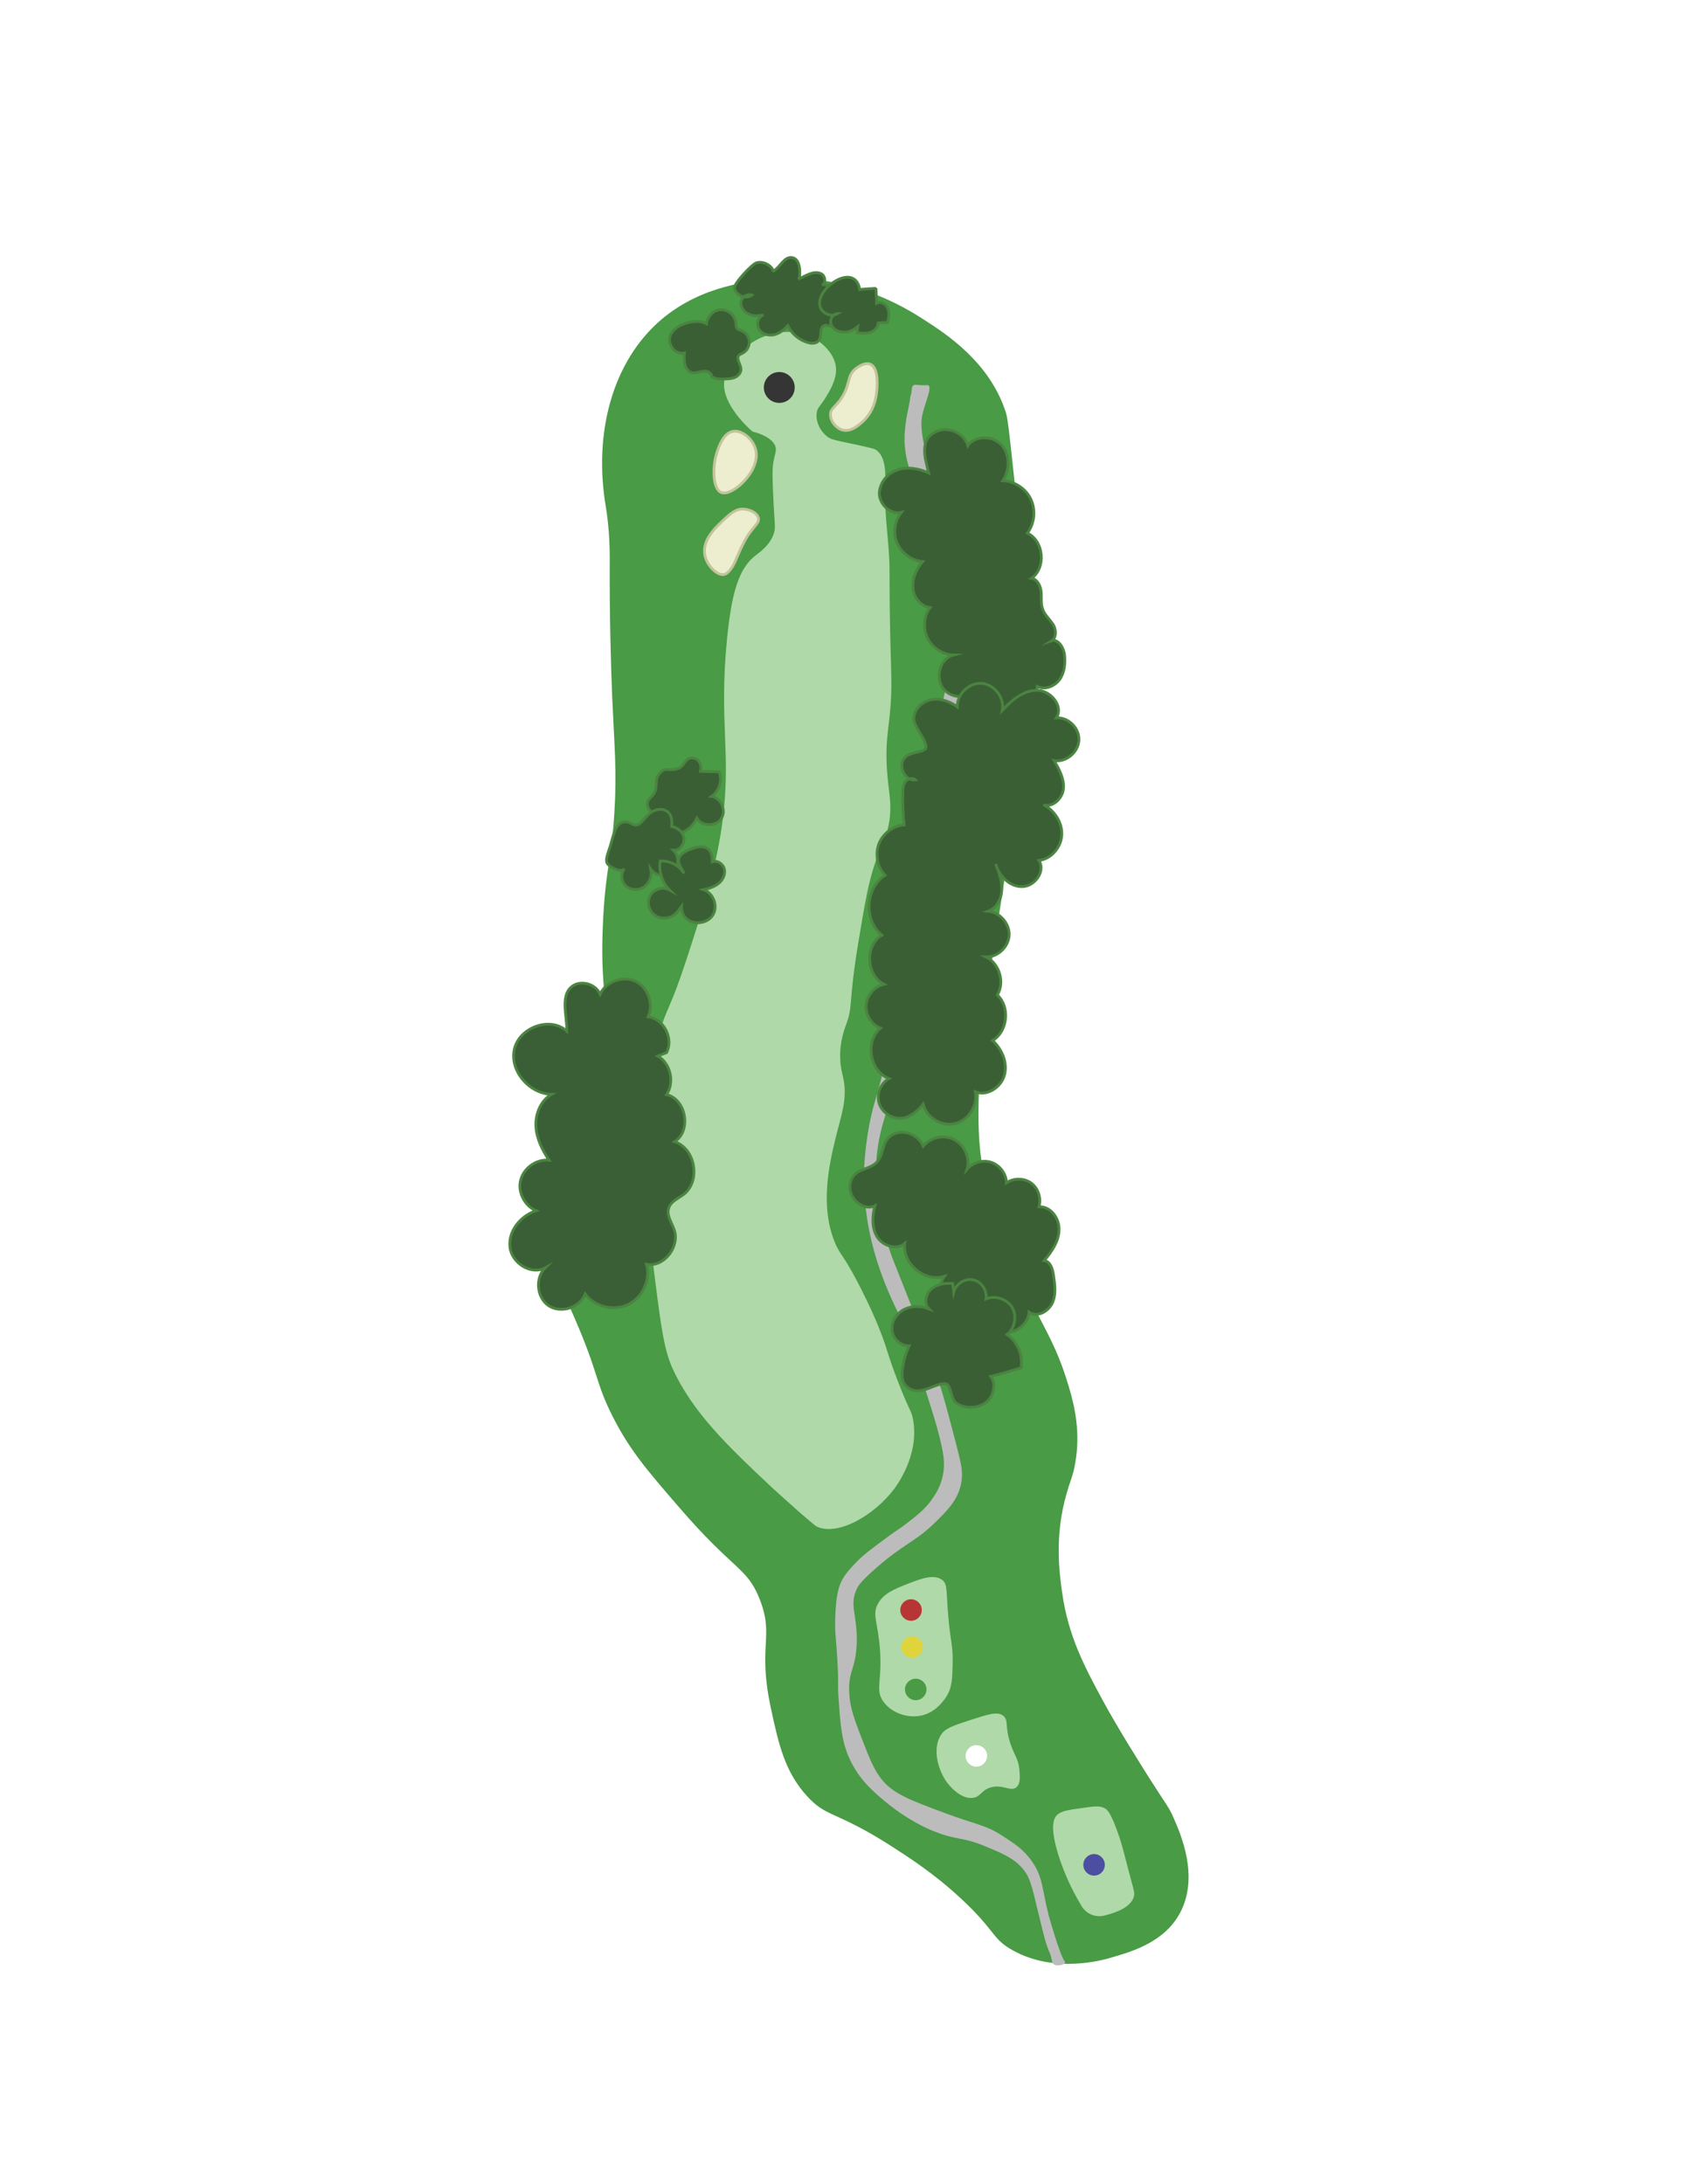 <?xml version="1.0" encoding="UTF-8"?> <svg xmlns="http://www.w3.org/2000/svg" xmlns:xlink="http://www.w3.org/1999/xlink" version="1.1" id="Layer_1" x="0px" y="0px" viewBox="0 0 612 792" style="enable-background:new 0 0 612 792;" xml:space="preserve"> <style type="text/css"> .st0{fill:#499B45;} .st1{fill:#AFD9A8;} .st2{fill:#ECEECF;stroke:#C2C49B;stroke-miterlimit:10;} .st3{fill:#BCBCBC;} .st4{fill:#3A5E35;stroke:#4B8441;stroke-miterlimit:10;} .st5{fill:#3A5F35;stroke:#4B8441;stroke-miterlimit:10;} .st6{fill:#B83535;} .st7{fill:#E0D43D;} .st8{fill:#4C4FA1;} .st9{fill:#FFFFFF;} .st10{fill:#353535;} </style> <image style="display:none;overflow:visible;" width="242" height="606" transform="matrix(1.049 0 0 1.049 185.482 89)"> </image> <path class="st0" d="M221.2,202.7c0-6.3-0.4-12.6-1.4-18.8c-4.6-26.9,2.4-53,20.2-68.1c14.8-12.5,32.8-14,40.6-14.6 c27.5-2.2,47.6,10.2,54.4,14.6c8.1,5.2,24.2,15.5,30,34.1c0.6,2,1.2,7.6,2.4,18.7c2.1,19.3,3.1,29,4.1,42.2 c0.7,9.9,1.6,23.4,1.6,36.5c0,13.2-1,21.9-8.9,73c-4.9,31.3-6.6,41.8-8.1,60c-2,25.3-1.1,35.9,0.8,45.4c3,14.9,8.3,26.8,13,37.3 c8,17.9,12.8,22.9,17.8,39.7c2.2,7.3,4.3,16.6,2.4,27.6c-0.8,4.9-1.9,6.7-3.2,11.4c-4.5,15.5-2.5,29.2-1.6,35.7 c2.2,15.7,8,26.7,14.6,38.9c5.6,10.4,14.5,24.4,17,28.4c6.3,9.9,7.2,10.6,8.9,14.6c2.6,5.9,9.2,21.1,2.4,34.1 c-5.5,10.6-17.1,14.1-24.3,16.2c-3.5,1.1-21,6.2-36.5-2.4c-7.6-4.2-6.1-7-18.7-18.7c-9.9-9.2-19-15-26-19.5 c-19.7-12.5-22.9-9.9-30-17.8c-8.1-8.9-10.3-19.1-13-31.6c-5-23,1.3-26.1-4.1-39.7c-4.5-11.6-9.5-10.4-29.2-33.3 c-11.7-13.5-18.2-21.1-24.3-33.3c-6.2-12.3-4.7-14.8-13.8-35.7c-8-18.3-9.5-17.3-11.4-25.1c-3.9-16.6,0.6-31.2,4.1-42.2 c6.8-21.5,13.1-20.6,17-38.1c2.9-12.9-0.5-13.4,0.8-38.9c1-18.9,3-21.1,4.1-38.9c0.9-15.3,0-23.3-0.8-41.4 C221.6,240.7,221.1,223.7,221.2,202.7z"></path> <path class="st1" d="M280.6,539.9c2.5,2.3,6.6,5.9,9.7,8.7c3.5,3,5.3,4.5,5.9,4.9c7.7,3.7,21-4.1,28.1-13.5c1.2-1.6,9.1-12.3,7-24.9 c-0.6-3.8-1.4-3.2-5.9-15.1c-3.8-9.9-3.3-10.4-6.5-18.4c-0.7-1.9-3.6-8.7-8.1-17.3c-5-9.4-5.7-8.9-7.6-13c-6.1-13.8-2.2-29.8,0-38.9 c1.8-7.5,4.4-13.9,2.7-21.6c-0.3-1.4-1-3.7-1.1-7c-0.2-6.2,1.6-10.8,2.2-12.4c2.5-6.8,0.7-7.1,4.3-29.2c2.5-14.9,3.7-22.3,6.5-30.3 c2.7-7.8,4.1-9,4.9-14.6c1-7.9-0.9-11.5-1.1-22.2c-0.1-6.2,0.5-9.8,1.1-15.1c1.5-14.6,0-16,0-53c0-9.9-1.9-19.8-1.6-29.7 c0.1-4.9,0.6-11.3-3.2-14.1c-0.6-0.4-1.2-0.7-10.8-2.7c-4.7-1-5.7-1.2-7-2.2c-2.5-1.9-4.3-5.4-3.8-8.7c0.3-2,1.3-2.3,3.2-5.4 c1.3-2.1,3.9-6.3,3.8-10.3c-0.1-5.5-5.2-9.4-6.5-10.3c-7.3-5.2-18.3-3.8-25.4,1.6c-1.1,0.8-9.3,7.1-8.7,15.1 c0.6,8.1,10.3,16.2,10.3,16.2l0,0c0,0,6.4,1.4,8.1,4.9c0.8,1.7,0.1,2.9-0.5,5.9c-0.5,2.6-0.4,6.6,0,14.6c0.4,8.5,0.9,9.4,0,11.9 c-1.6,4.2-5,6.4-6.5,7.6c-6.4,4.9-8.7,14.4-10.3,29.7c-3.1,30.8,1.5,41.2-1.6,66c-2.2,17.2-6.9,31.6-13,50.3 c-6.3,19.3-7.1,17.1-10.3,28.1c-8.7,30.4-5.3,57.1-1.1,89.8c2,15.7,3.1,23.7,5.9,30.3C251.1,512.2,264.4,524.7,280.6,539.9z"></path> <path class="st2" d="M305.5,144c3.1-5,1.7-7.7,4.9-10.3c0.3-0.2,3.2-2.6,5.4-1.6c3.3,1.5,2.3,9.4,2.2,10.3c-0.2,1.8-1,7.1-5.4,10.8 c-1.6,1.4-4.1,3.5-7,2.7c-2.4-0.7-4.3-3.1-4.3-5.4C301.1,148.1,303.1,147.8,305.5,144z"></path> <path class="st2" d="M261.7,178.6c-3.1-1.1-3.4-9.1-1.6-14.6c0.7-2.1,2.3-7,5.9-7.6c3.4-0.5,7.2,3,8.1,6.5 C276.2,170.5,265.8,180.1,261.7,178.6z"></path> <path class="st2" d="M255.7,201.3c-1.1-5.5,3.9-10.1,7.6-13.5c3.1-2.9,4.8-3.2,5.9-3.2c2.4-0.1,5.4,1.2,5.9,3.2 c0.6,2.2-2.3,3-5.4,9.2c-1.2,2.3-2.7,5.9-2.7,5.9l0,0c0,0-1.9,4.9-4.3,5.4C260.4,208.9,256.5,205.3,255.7,201.3z"></path> <path class="st1" d="M334.1,622.1c-5,1-10.6-1-13.5-4.9c-3.5-4.6-0.1-7.9-1.6-21.6c-0.9-8.1-2.5-10.5-0.5-14.1c2-3.7,6-5.3,10.3-7 c4.6-1.8,9.9-4,13-1.6c2,1.5,1.4,3.7,2.2,13c0.8,9.5,1.7,10.3,1.6,16.8c-0.1,6-0.2,9.1-2.2,12.4 C342.7,616.1,339.8,620.9,334.1,622.1z"></path> <path class="st1" d="M341.7,628.6c1.5-2,4.4-3,10.3-4.9c6.5-2.1,9.8-3.2,11.9-1.6c2.1,1.6,0.5,3.7,2.7,10.3c1.5,4.3,2.8,5.3,3.2,9.2 c0.2,2.3,0.5,5.2-1.1,6.5c-2.1,1.7-4.8-1.2-9.2,0c-3.6,1-3.6,3.4-6.5,3.8c-4.8,0.7-9.2-5.2-9.7-5.9 C340,641.2,338.1,633.4,341.7,628.6z"></path> <path class="st1" d="M400.6,694.6c-3.2,0.8-6.5-0.6-8.2-3.4c-4.1-6.8-6.5-12.7-8-17.2c-4-12-1.9-14.8-1.1-15.7 c1.5-1.6,4.1-2,9.2-2.7c4.2-0.6,6.3-0.9,8.1,0c1.1,0.5,2.4,1.6,5.4,10.3c1.3,3.9,1.3,4.4,4.3,15.7c1.2,4.3,1.3,4.9,1.1,5.9 C410.5,691.4,405.2,693.5,400.6,694.6z"></path> <path class="st3" d="M331.4,139.7c0.6-0.4,1.3,0,3.8,0c1.3,0,1.4-0.1,1.6,0c1.4,0.9-1.2,6.2-2.2,10.8c-0.4,1.9-0.9,5.4,1.6,15.1 c2.8,10.9,5.7,15.7,9.2,24.9c2.8,7.4,6,15.9,7,26.5c0.5,5.3,0.4,10.1-2.7,30.3c-2.9,18.8-4.9,29.2-4.9,29.2 c-3,15.6-5.2,28.6-9.7,54.6c-10.1,58.5-6.9,53.5-10.8,64.4c-2.6,7.4-7,17.7-6.5,31.9c0.3,9.4,2.7,18.2,3.8,22.2 c1.8,6.4,2.7,7.8,8.1,21.6c1.1,2.7,5.8,14.9,10.8,29.7c1.9,5.5,3.4,11.4,6.5,23.3c1.8,6.9,2.5,10,1.6,14.1 c-1.3,5.8-4.9,9.4-9.7,14.1c-7.2,6.9-10.8,7.2-21.1,16.2c-5.7,5-6.6,6.6-7,7.6c-2.8,6,0.3,9.3,0,19.5c-0.3,9.8-3.2,10-2.7,18.4 c0.3,5.3,1.8,9.1,4.3,15.7c3.2,8.3,4.8,12.4,8.1,16.2c4.1,4.6,10.1,6.9,22.2,11.4c11.5,4.3,14.9,4.2,21.6,8.7 c3.7,2.4,7.3,4.7,10.3,9.2c3.8,5.6,3.4,9.7,5.9,19.5c0,0,4.1,14.5,5.7,16.3c0,0.1,0.2,0.2,0.2,0.5c-0.1,0.8-3,1.6-4.2,0.6 c-0.5-0.4-0.5-0.9-0.8-2.2c-0.4-1.8-0.9-2.4-1.4-3.9c-1.3-3.4-2.8-10.7-3.7-14c-1.7-7.2-2.6-10.8-4.3-13.2 c-3.1-4.5-7.3-6.4-13.8-9.1c-9.3-4-11-2.3-19.7-5.9c-2.3-0.9-9-3.9-16.2-9.7c-4.8-3.9-10-8.2-13.6-15.4c-3.4-6.8-3.8-13.1-4.5-23.1 c-0.4-5.3,0.1-5.1-0.4-13.2c-0.4-7.8-1-10.1-0.8-15.8c0.2-8.7,1.6-11.8,2-12.8c1.5-3.2,3.5-5.2,6.1-7.9c2.5-2.5,5.1-4.4,10.1-8.1 c4.6-3.4,4.1-2.8,6.9-4.9c4.9-3.7,7.9-6.1,10.5-10.1c1-1.5,2.4-3.7,3.2-6.9c1.2-4.5,0.6-8.4-0.6-13.4c-1.7-7.1-3-10.7-4.9-16.8 c-4-13-2.9-13.5-5.9-20.9c-2.7-6.6-3.5-6-7.1-14.2c-1.6-3.6-4.6-10.5-6.9-19.7c-2.9-11.7-3-21-3-23.3c0-1.7,0-9.7,2-20.1 c1.9-9.7,3.8-12.3,5.9-24.1c0.6-3.5,1-6.2,1.6-11.6c1.3-10.7,1.7-16.8,2.2-22.7c1.2-13.4,3.2-23.7,5.9-37.5 c1.7-8.8,2.3-10.6,4.5-22.3c1.5-7.8,1.5-8.5,3.2-17.8c2.1-11.3,3.2-16.9,4.1-20.7c1.4-6.3,2.1-8.3,2.6-12.8 c0.1-1.2,0.6-5.7,0.2-13.2c-0.6-12.2-3-21.5-3.9-24.7c-1.6-5.9-3.2-12-6.9-19.5c-2.3-4.6-4-6.9-5.3-12c-0.6-2.3-1.8-6.9-1.2-12.8 c0.6-6.4,1.4-7.3,2-12.4C331,142.4,330.4,140.3,331.4,139.7z"></path> <path class="st4" d="M208.1,357.3c3.3-1.9,8.1-0.3,9.6,3.2c2.1-4.6,8.3-6.8,12.8-4.7s6.8,8.3,4.6,12.9c5.7,0.7,9.4,7.9,6.7,13 c-1.1,0.4-2.2,0.8-3.2,1.2c4.7,2.7,6.2,9.6,3.2,14c7.2,1.7,9.1,13.2,2.9,17.1c7.6,2.4,9.6,14.3,3.3,19.1c-2,1.5-4.6,2.5-5.4,4.9 c-0.9,2.7,1.1,5.3,2,8c2.1,6.1-3.8,13.7-10.1,12.4c1.6,5.6-1.4,12.1-6.6,14.6c-5.2,2.5-12.1,0.9-15.6-3.8c-1.9,4.9-8.7,7.2-13.2,4.3 c-4.4-2.9-5.1-10.1-1.3-13.8c-5.1,2.8-12.2-1.7-12.8-7.5c-0.7-5.8,3.9-11.4,9.5-13.2c-4.2-1.7-6.8-6.8-5.6-11.2s5.8-7.6,10.3-7.1 c-2.5-3.7-4.6-7.9-4.8-12.4s1.8-9.3,5.7-11.5c-8.1-0.2-15.3-8.5-13.5-16.4c1.8-7.9,13.1-12,19-6.5 C205.9,368.8,202.8,360.4,208.1,357.3z"></path> <path class="st4" d="M-80.4,260.3"></path> <path class="st5" d="M261.5,112.3c2.7-0.1,5.3,2.2,5.5,5c0,0.6,0,1.3,0.4,1.8c0.4,0.5,1,0.6,1.6,0.8c1.6,0.6,2.7,2.2,2.8,3.9 c0.1,1.7-0.8,3.4-2.3,4.2c-0.5,0.3-1,0.4-1.4,0.8c-1.2,1.4,0.7,3.3,0.7,5.1c0,1.3-1,2.4-2.1,2.9s-2.4,0.6-3.7,0.6 c-1.7,0.1-3.5,0.1-4.8-0.9c0-1.4-1.8-2.1-3.1-1.9c-1.4,0.2-2.8,0.8-4.1,0.5c-2.7-0.7-3-4.3-2.7-7.1c-1.1,0.3-2.4,0-3.3-0.7 c-0.5-0.3-0.9-0.8-1.2-1.3c-4.3-6.9,7.8-11.3,12.5-8.6C256.7,114.7,258.7,112.4,261.5,112.3z"></path> <path class="st5" d="M274.4,95.3c2.4-0.7,5.3,0.7,6.2,3c2.5-1.5,3.9-5.4,6.8-4.9c2.5,0.5,2.9,3.9,2.7,6.5c0,0.5-0.2,1.1-0.6,1.3 c1.5-0.5,2.8-1.4,4.3-1.9c1.5-0.6,3.2-0.7,4.5,0.2c1.2,1,1.3,3.3-0.1,3.9c2.9-0.9,6.2,2.2,5.5,5.1c2.4,0.9,3.8,3.7,3.1,6.1 c-0.7,2.4-3.3,4.1-5.8,3.6c-0.6-0.1-1.3-0.4-1.9-0.2c-2,0.6-0.8,3.8-2.1,5.5c-0.9,1.2-2.6,1.1-4,0.7c-3.1-0.9-5.8-3.2-7.2-6.1 c-1.4,1.5-3.1,2.9-5.1,3.3c-2,0.4-4.4-0.3-5.4-2.1s-0.3-4.5,1.7-5.1c-1.8,0.4-3.7,0.5-5.4-0.3c-1.7-0.7-3-2.5-2.8-4.3s2.3-3.3,4-2.6 c-2.2,1.7-6,0.1-6.3-2.6C266,103.1,272.6,95.9,274.4,95.3z"></path> <path class="st5" d="M317.8,104.6c0.1,1.8,0.1,3.6,0.2,5.4c1.5-0.9,3.5,0.3,4.1,1.9c0.6,1.6,0.3,3.4-0.1,5c-1.1,0.1-2.3,0.1-3.4,0.2 c0,1.6-1.4,2.9-2.9,3.4c-1.5,0.5-3.2,0.3-4.7,0.2c0-0.7,0-1.5,0.1-2.2c-1.4,1.3-3.4,2.1-5.4,1.9c-1.8-0.1-3.6-1.1-4.2-2.8 c-0.6-1.7,0.6-3.9,2.4-3.9c-2,1.3-5.1,0.3-6.2-2c-3-6.4,12.4-17.4,14.2-6.7C312.3,104.9,317.8,104.5,317.8,104.6z"></path> <path class="st5" d="M246.4,278.5c1.5-0.7,2-2.6,3.4-3.4c1.2-0.6,2.8-0.2,3.6,0.8s1.1,2.5,0.7,3.8c2.3,0.1,4.5,0.1,6.8,0.2 c1.2,3.1,0,7-2.8,8.9c3.5,0.5,5.5,5.2,3.5,8.1s-7,2.8-8.8-0.2c-1.4,2.9-4.2,5.5-7.5,5.4c-3.2-0.1-6.1-3.9-4.5-6.7 c-1.2,1.9-5-1.2-5.5-2.2c-1.6-3.5,1.5-3.8,2.4-6.4c0.6-1.5,0.1-4.1,0.9-5.4C241.3,277.2,242.7,280.2,246.4,278.5z"></path> <path class="st5" d="M228.6,298.4c0.6,0.3,1.2,0.7,1.8,0.8c1.2,0.1,2.2-0.9,2.9-1.8c1.2-1.4,2.5-2.8,4.1-3.5s3.8-0.6,5.1,0.7 c1.3,1.3,1.3,3.3,1.2,5.1c2.2,0.4,4.2,2.1,4.4,4.3s-1.6,4.5-3.8,4.3c2.2,2.1,2.1,6.1-0.2,8c-2.3,2-6.3,1.4-8-1.1 c0.5,2.3-0.4,4.9-2.3,6.3c-1.9,1.4-4.8,1.4-6.6-0.1c-1.8-1.5-2.2-4.5-0.7-6.4c-1.4,1.8-5.8-0.9-6.3-2.1c-0.7-1.6,0.9-4.9,1.3-6.5 C222.5,303.2,223.5,296.2,228.6,298.4z"></path> <path class="st5" d="M258.4,312.5c1.8-0.7,4,0.8,4.4,2.7c0.4,1.9-0.6,4-2.2,5.2c-1.5,1.2-3.5,1.8-5.4,2.2c3.6,1.2,5.4,6,3.4,9.2 s-7.1,3.8-9.8,1.1c-1.1-1.1-1.7-2.7-1.6-4.2c-0.8,1.1-1.6,2.3-2.7,3.1c-2.1,1.5-5.3,1.5-7.3-0.2c-2-1.7-2.6-4.9-1.2-7.1 c1.4-2.2,4.6-3.1,6.9-1.8c-2.7-2.7-4-6.7-3.4-10.5c3.4-0.2,6.9,1.6,8.7,4.5c-2.2-3.7-3.8-6.2,1.9-8.6 C255.5,305.8,258.5,307.2,258.4,312.5z"></path> <path class="st5" d="M340.7,156.1c4.2-1.3,9.2,1.3,10.4,5.5c2.6-3.8,9-3.7,12.2-0.3c3.1,3.5,3.1,9.1,0.5,13 c4.3,0.2,8.4,2.9,10.2,6.8c1.8,3.9,1.3,8.8-1.3,12.2c6,2.8,6.9,12.6,1.5,16.4c2.1,0.3,3.3,2.7,3.5,4.9c0.2,2.2-0.2,4.4,0.6,6.4 c0.8,2.2,2.7,3.7,3.9,5.7c1.1,2,1,5.2-1.2,5.9c2.4-1.6,4.9,2,5.2,4.9c0.3,3.1,0,6.4-1.8,8.9s-5.4,3.9-8.1,2.5c-0.4,5-5.1,9.2-10,9.1 c-5-0.1-9.5-4.5-9.7-9.4c-3,4.4-10.1,5.5-13.9,1.7c-3.7-3.8-2-11.5,3.2-12.8c-3.9-0.1-7.7-2.6-9.4-6.1c-1.7-3.5-1.4-8,0.9-11.1 c-3.4-0.4-6-3.7-6.2-7.2c-0.3-3.4,1.3-6.8,3.5-9.5c-4-0.3-7.6-3-9.2-6.6c-1.6-3.6-1-8.1,1.5-11.2c-3.8,0.9-7.8-2.7-8-6.6 c-0.1-3.9,2.9-7.6,6.6-8.8c3.7-1.3,7.8-0.5,11.3,1.1C335.5,165.9,333.1,158.5,340.7,156.1z"></path> <path class="st5" d="M331.5,260.6c0-3.4,3-6.2,6.3-6.9c3.3-0.6,6.7,0.6,9.5,2.6c-0.2-4.6,4.3-8.9,8.9-8.5s8.3,5.3,7.4,9.8 c3.4-3.7,7.6-7.3,12.6-7.3s9.8,5.9,7,10c4.4-0.3,8.5,3.8,8.2,8.2s-4.7,8-9,7.3c1.8,3.1,3.7,6.5,3.4,10.1c-0.3,3.6-3.9,7.1-7.3,5.9 c4,2,6.9,6.4,6.7,10.9s-3.8,8.8-8.3,9.3c2.5,3.8-1.4,9.4-6,9.5c-4.6,0.1-8.4-3.8-9.7-8.2c1.2,3,2.3,6.1,2.2,9.4s-1.9,6.6-4.9,7.7 c4.2,0.4,7.8,4.5,7.6,8.7c-0.2,4.2-4.1,8-8.4,7.9c4.9,2.4,6.9,9.2,4.1,13.8c4.7,4.3,3.8,13.2-1.7,16.5c3.4,3.2,5.5,8,4.3,12.5 c-1.2,4.5-6.3,7.8-10.6,6.1c1,4.9-2.4,10.3-7.3,11.5c-4.9,1.2-10.4-2.1-11.6-7c-1.9,2.3-4.4,4.6-7.4,5c-3.5,0.6-7.3-1.7-8.5-5.1 c-1.2-3.4,0.4-7.5,3.5-9.2c-7-2.7-8.8-13.5-3.1-18.3c-3.3-1.3-5.5-4.9-5.2-8.4c0.3-3.5,3-6.7,6.5-7.5c-6.5-3.2-7-14.1-0.8-17.8 c-6.6-5.3-6-17.2,1.2-21.7c-2.8-2.9-3.7-7.5-2.3-11.3s5.1-6.6,9.2-7c-0.4-3.8-0.6-7.7-0.5-11.5c0-1.4,0.1-3,0.9-4.1s2.7-1.7,3.7-0.7 c-3.4,0.5-6-4.1-4.5-7.2c1.6-3.3,7.4-2.4,8.3-4.4C336.5,268.8,331.5,263.6,331.5,260.6z"></path> <path class="st5" d="M324.8,411c3.8-1.4,8.6,0.8,10.1,4.6c2.7-3.3,7.7-4.3,11.4-2.3c3.7,2,5.7,6.7,4.5,10.7c2.1-2.5,5.8-3.6,8.9-2.5 c3.1,1.1,5.4,4.2,5.4,7.4c2.6-1.8,6.4-1.8,9,0.1c2.6,1.9,3.7,5.5,2.8,8.6c4.2-0.3,7.5,4.2,7.3,8.4c-0.1,4.2-2.7,7.9-5.4,11.1 c2.3,0.3,3.1,3.1,3.4,5.4c0.5,3.4,1,7-0.5,10.1s-5.6,5.2-8.4,3.2c-0.3,4.6-5.2,8-9.7,7.4s-8.2-4.4-9.5-8.8c-3.2,2.2-7.9,1.7-10.6-1 c-2.7-2.7-3.1-7.4-0.9-10.6c-7,2.3-15.3-4.5-14.4-11.9c-2.9,2.5-7.9,0.9-10-2.4c-2-3.3-1.8-7.5-0.8-11.3c-4.5,2.2-10-3.1-9-8 c1.3-5.9,6.5-4.5,9.7-7.8C321.1,418.2,319.5,412.9,324.8,411z"></path> <path class="st5" d="M357,509c3.3-2,4.7-6.9,2.4-9.9c3.7-0.9,7.3-2,11-3.1c0.8-4.6-1.3-9.5-5.1-12.1c2.9-2.2,3.7-6.7,1.9-9.8 c-1.9-3.1-6.2-4.5-9.5-3.1c0.5-3-1.6-6.3-4.6-6.9c-3-0.7-6.3,1.4-7.1,4.4c-0.1-1-0.3-2.1-0.4-3.1c-2.7-0.2-5.6,0.2-7.7,2 c-2.1,1.8-2.8,5.2-0.9,7.2c-2.9-1.1-6.2-1.2-9,0.2c-2.7,1.4-4.7,4.4-4.4,7.5s3.1,5.8,6.2,5.7c-1.2,2.6-2,5.4-2.4,8.3 c-0.3,2-0.3,4.3,1,5.9c4.8,5.6,12-2,15.2-0.2c1.3,0.8,1.5,5.1,2.9,6.4C349,510.7,353.9,510.9,357,509z"></path> <circle class="st6" cx="330.5" cy="583.8" r="3.9"></circle> <circle class="st7" cx="330.9" cy="597.2" r="3.9"></circle> <circle class="st0" cx="332.2" cy="612.6" r="3.9"></circle> <circle class="st8" cx="396.9" cy="676.2" r="3.9"></circle> <circle class="st9" cx="354.2" cy="636.7" r="3.9"></circle> <circle class="st10" cx="282.7" cy="140.5" r="5.6"></circle> </svg> 